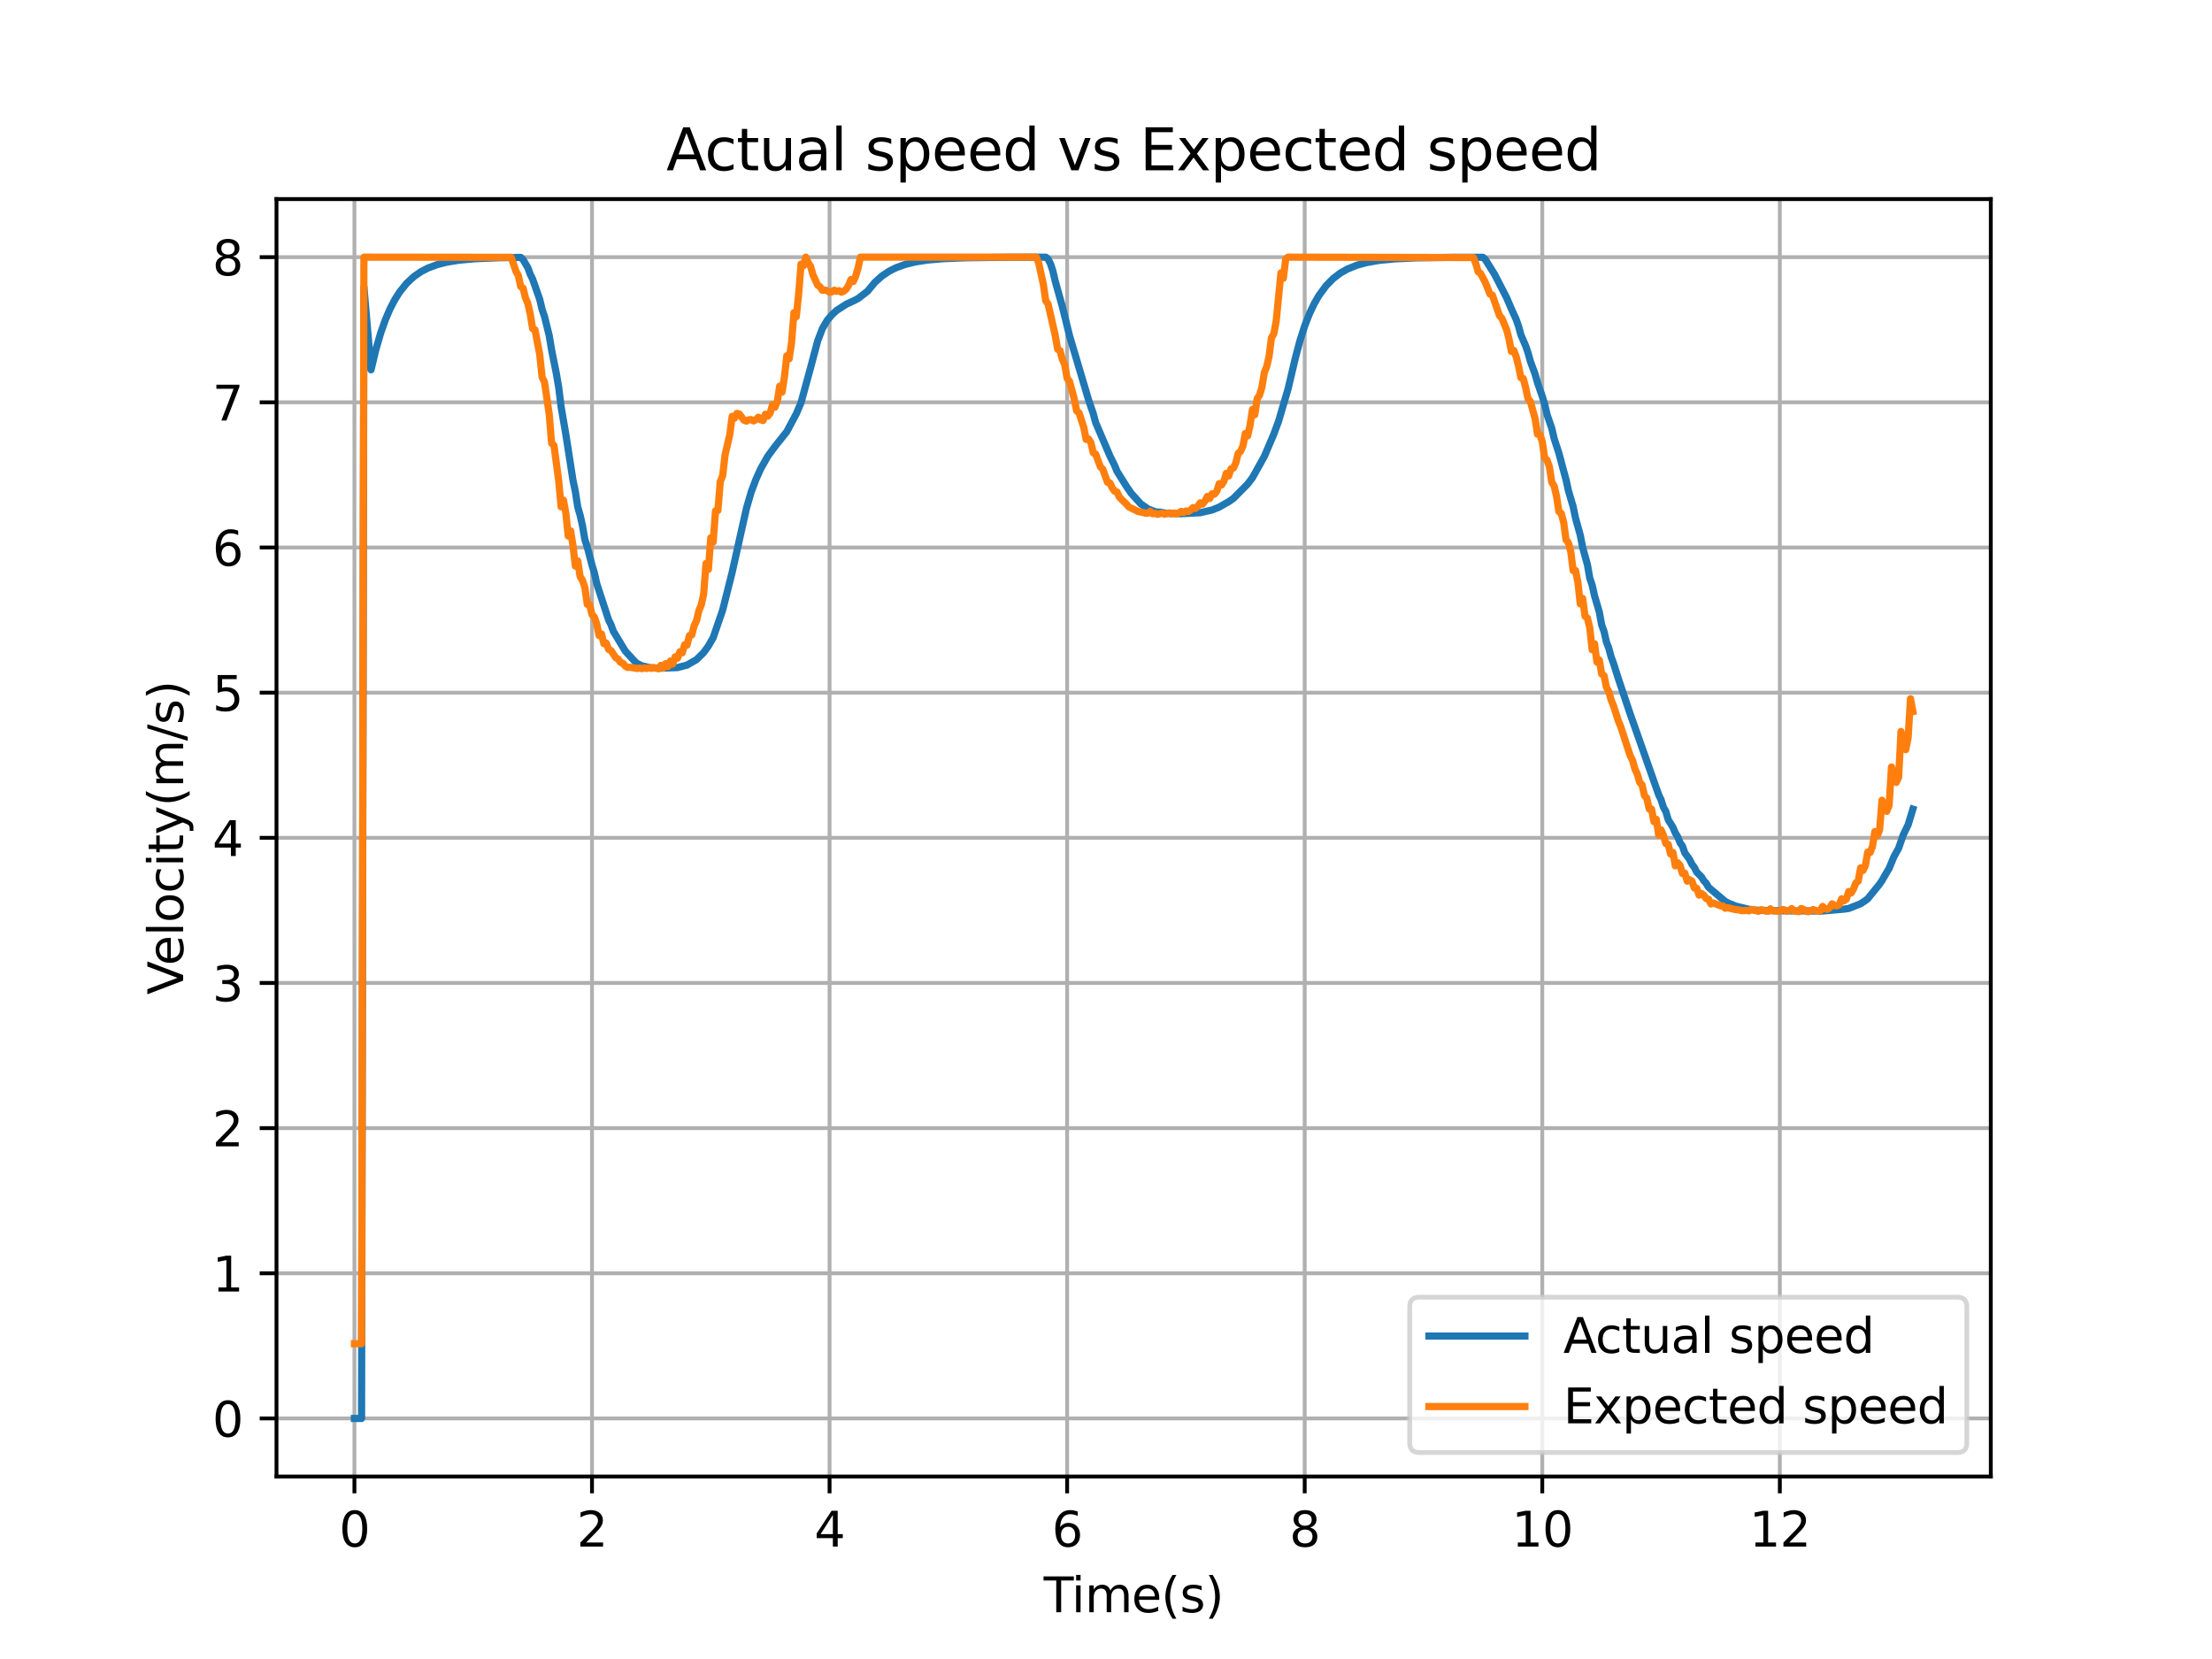 <?xml version="1.0" encoding="utf-8" standalone="no"?>
<!DOCTYPE svg PUBLIC "-//W3C//DTD SVG 1.1//EN"
  "http://www.w3.org/Graphics/SVG/1.1/DTD/svg11.dtd">
<svg xmlns:xlink="http://www.w3.org/1999/xlink" width="460.8pt" height="345.6pt" viewBox="0 0 460.8 345.6" xmlns="http://www.w3.org/2000/svg" version="1.1">
 <defs>
  <style type="text/css">*{stroke-linejoin: round; stroke-linecap: butt}</style>
 </defs>
 <g id="figure_1">
  <g id="patch_1">
   <path d="M 0 345.6 
L 460.8 345.6 
L 460.8 0 
L 0 0 
z
" style="fill: #ffffff"/>
  </g>
  <g id="axes_1">
   <g id="patch_2">
    <path d="M 57.6 307.584 
L 414.72 307.584 
L 414.72 41.472 
L 57.6 41.472 
z
" style="fill: #ffffff"/>
   </g>
   <g id="matplotlib.axis_1">
    <g id="xtick_1">
     <g id="line2d_1">
      <path d="M 73.833 307.584 
L 73.833 41.472 
" clip-path="url(#pea716ecd49)" style="fill: none; stroke: #b0b0b0; stroke-width: 0.8; stroke-linecap: square"/>
     </g>
     <g id="line2d_2">
      <defs>
       <path id="mc53fe54778" d="M 0 0 
L 0 3.5 
" style="stroke: #000000; stroke-width: 0.8"/>
      </defs>
      <g>
       <use xlink:href="#mc53fe54778" x="73.833" y="307.584" style="stroke: #000000; stroke-width: 0.8"/>
      </g>
     </g>
     <g id="text_1">
      <!-- 0 -->
      <g transform="translate(70.651 322.182) scale(0.1 -0.1)">
       <defs>
        <path id="DejaVuSans-30" d="M 2034 4250 
Q 1547 4250 1301 3770 
Q 1056 3291 1056 2328 
Q 1056 1369 1301 889 
Q 1547 409 2034 409 
Q 2525 409 2770 889 
Q 3016 1369 3016 2328 
Q 3016 3291 2770 3770 
Q 2525 4250 2034 4250 
z
M 2034 4750 
Q 2819 4750 3233 4129 
Q 3647 3509 3647 2328 
Q 3647 1150 3233 529 
Q 2819 -91 2034 -91 
Q 1250 -91 836 529 
Q 422 1150 422 2328 
Q 422 3509 836 4129 
Q 1250 4750 2034 4750 
z
" transform="scale(0.016)"/>
       </defs>
       <use xlink:href="#DejaVuSans-30"/>
      </g>
     </g>
    </g>
    <g id="xtick_2">
     <g id="line2d_3">
      <path d="M 123.323 307.584 
L 123.323 41.472 
" clip-path="url(#pea716ecd49)" style="fill: none; stroke: #b0b0b0; stroke-width: 0.8; stroke-linecap: square"/>
     </g>
     <g id="line2d_4">
      <g>
       <use xlink:href="#mc53fe54778" x="123.323" y="307.584" style="stroke: #000000; stroke-width: 0.8"/>
      </g>
     </g>
     <g id="text_2">
      <!-- 2 -->
      <g transform="translate(120.141 322.182) scale(0.1 -0.1)">
       <defs>
        <path id="DejaVuSans-32" d="M 1228 531 
L 3431 531 
L 3431 0 
L 469 0 
L 469 531 
Q 828 903 1448 1529 
Q 2069 2156 2228 2338 
Q 2531 2678 2651 2914 
Q 2772 3150 2772 3378 
Q 2772 3750 2511 3984 
Q 2250 4219 1831 4219 
Q 1534 4219 1204 4116 
Q 875 4013 500 3803 
L 500 4441 
Q 881 4594 1212 4672 
Q 1544 4750 1819 4750 
Q 2544 4750 2975 4387 
Q 3406 4025 3406 3419 
Q 3406 3131 3298 2873 
Q 3191 2616 2906 2266 
Q 2828 2175 2409 1742 
Q 1991 1309 1228 531 
z
" transform="scale(0.016)"/>
       </defs>
       <use xlink:href="#DejaVuSans-32"/>
      </g>
     </g>
    </g>
    <g id="xtick_3">
     <g id="line2d_5">
      <path d="M 172.813 307.584 
L 172.813 41.472 
" clip-path="url(#pea716ecd49)" style="fill: none; stroke: #b0b0b0; stroke-width: 0.8; stroke-linecap: square"/>
     </g>
     <g id="line2d_6">
      <g>
       <use xlink:href="#mc53fe54778" x="172.813" y="307.584" style="stroke: #000000; stroke-width: 0.8"/>
      </g>
     </g>
     <g id="text_3">
      <!-- 4 -->
      <g transform="translate(169.632 322.182) scale(0.1 -0.1)">
       <defs>
        <path id="DejaVuSans-34" d="M 2419 4116 
L 825 1625 
L 2419 1625 
L 2419 4116 
z
M 2253 4666 
L 3047 4666 
L 3047 1625 
L 3713 1625 
L 3713 1100 
L 3047 1100 
L 3047 0 
L 2419 0 
L 2419 1100 
L 313 1100 
L 313 1709 
L 2253 4666 
z
" transform="scale(0.016)"/>
       </defs>
       <use xlink:href="#DejaVuSans-34"/>
      </g>
     </g>
    </g>
    <g id="xtick_4">
     <g id="line2d_7">
      <path d="M 222.303 307.584 
L 222.303 41.472 
" clip-path="url(#pea716ecd49)" style="fill: none; stroke: #b0b0b0; stroke-width: 0.8; stroke-linecap: square"/>
     </g>
     <g id="line2d_8">
      <g>
       <use xlink:href="#mc53fe54778" x="222.303" y="307.584" style="stroke: #000000; stroke-width: 0.8"/>
      </g>
     </g>
     <g id="text_4">
      <!-- 6 -->
      <g transform="translate(219.122 322.182) scale(0.1 -0.1)">
       <defs>
        <path id="DejaVuSans-36" d="M 2113 2584 
Q 1688 2584 1439 2293 
Q 1191 2003 1191 1497 
Q 1191 994 1439 701 
Q 1688 409 2113 409 
Q 2538 409 2786 701 
Q 3034 994 3034 1497 
Q 3034 2003 2786 2293 
Q 2538 2584 2113 2584 
z
M 3366 4563 
L 3366 3988 
Q 3128 4100 2886 4159 
Q 2644 4219 2406 4219 
Q 1781 4219 1451 3797 
Q 1122 3375 1075 2522 
Q 1259 2794 1537 2939 
Q 1816 3084 2150 3084 
Q 2853 3084 3261 2657 
Q 3669 2231 3669 1497 
Q 3669 778 3244 343 
Q 2819 -91 2113 -91 
Q 1303 -91 875 529 
Q 447 1150 447 2328 
Q 447 3434 972 4092 
Q 1497 4750 2381 4750 
Q 2619 4750 2861 4703 
Q 3103 4656 3366 4563 
z
" transform="scale(0.016)"/>
       </defs>
       <use xlink:href="#DejaVuSans-36"/>
      </g>
     </g>
    </g>
    <g id="xtick_5">
     <g id="line2d_9">
      <path d="M 271.793 307.584 
L 271.793 41.472 
" clip-path="url(#pea716ecd49)" style="fill: none; stroke: #b0b0b0; stroke-width: 0.8; stroke-linecap: square"/>
     </g>
     <g id="line2d_10">
      <g>
       <use xlink:href="#mc53fe54778" x="271.793" y="307.584" style="stroke: #000000; stroke-width: 0.8"/>
      </g>
     </g>
     <g id="text_5">
      <!-- 8 -->
      <g transform="translate(268.612 322.182) scale(0.1 -0.1)">
       <defs>
        <path id="DejaVuSans-38" d="M 2034 2216 
Q 1584 2216 1326 1975 
Q 1069 1734 1069 1313 
Q 1069 891 1326 650 
Q 1584 409 2034 409 
Q 2484 409 2743 651 
Q 3003 894 3003 1313 
Q 3003 1734 2745 1975 
Q 2488 2216 2034 2216 
z
M 1403 2484 
Q 997 2584 770 2862 
Q 544 3141 544 3541 
Q 544 4100 942 4425 
Q 1341 4750 2034 4750 
Q 2731 4750 3128 4425 
Q 3525 4100 3525 3541 
Q 3525 3141 3298 2862 
Q 3072 2584 2669 2484 
Q 3125 2378 3379 2068 
Q 3634 1759 3634 1313 
Q 3634 634 3220 271 
Q 2806 -91 2034 -91 
Q 1263 -91 848 271 
Q 434 634 434 1313 
Q 434 1759 690 2068 
Q 947 2378 1403 2484 
z
M 1172 3481 
Q 1172 3119 1398 2916 
Q 1625 2713 2034 2713 
Q 2441 2713 2670 2916 
Q 2900 3119 2900 3481 
Q 2900 3844 2670 4047 
Q 2441 4250 2034 4250 
Q 1625 4250 1398 4047 
Q 1172 3844 1172 3481 
z
" transform="scale(0.016)"/>
       </defs>
       <use xlink:href="#DejaVuSans-38"/>
      </g>
     </g>
    </g>
    <g id="xtick_6">
     <g id="line2d_11">
      <path d="M 321.283 307.584 
L 321.283 41.472 
" clip-path="url(#pea716ecd49)" style="fill: none; stroke: #b0b0b0; stroke-width: 0.8; stroke-linecap: square"/>
     </g>
     <g id="line2d_12">
      <g>
       <use xlink:href="#mc53fe54778" x="321.283" y="307.584" style="stroke: #000000; stroke-width: 0.8"/>
      </g>
     </g>
     <g id="text_6">
      <!-- 10 -->
      <g transform="translate(314.92 322.182) scale(0.1 -0.1)">
       <defs>
        <path id="DejaVuSans-31" d="M 794 531 
L 1825 531 
L 1825 4091 
L 703 3866 
L 703 4441 
L 1819 4666 
L 2450 4666 
L 2450 531 
L 3481 531 
L 3481 0 
L 794 0 
L 794 531 
z
" transform="scale(0.016)"/>
       </defs>
       <use xlink:href="#DejaVuSans-31"/>
       <use xlink:href="#DejaVuSans-30" x="63.623"/>
      </g>
     </g>
    </g>
    <g id="xtick_7">
     <g id="line2d_13">
      <path d="M 370.773 307.584 
L 370.773 41.472 
" clip-path="url(#pea716ecd49)" style="fill: none; stroke: #b0b0b0; stroke-width: 0.8; stroke-linecap: square"/>
     </g>
     <g id="line2d_14">
      <g>
       <use xlink:href="#mc53fe54778" x="370.773" y="307.584" style="stroke: #000000; stroke-width: 0.8"/>
      </g>
     </g>
     <g id="text_7">
      <!-- 12 -->
      <g transform="translate(364.41 322.182) scale(0.1 -0.1)">
       <use xlink:href="#DejaVuSans-31"/>
       <use xlink:href="#DejaVuSans-32" x="63.623"/>
      </g>
     </g>
    </g>
    <g id="text_8">
     <!-- Time(s) -->
     <g transform="translate(217.42 335.861) scale(0.1 -0.1)">
      <defs>
       <path id="DejaVuSans-54" d="M -19 4666 
L 3928 4666 
L 3928 4134 
L 2272 4134 
L 2272 0 
L 1638 0 
L 1638 4134 
L -19 4134 
L -19 4666 
z
" transform="scale(0.016)"/>
       <path id="DejaVuSans-69" d="M 603 3500 
L 1178 3500 
L 1178 0 
L 603 0 
L 603 3500 
z
M 603 4863 
L 1178 4863 
L 1178 4134 
L 603 4134 
L 603 4863 
z
" transform="scale(0.016)"/>
       <path id="DejaVuSans-6d" d="M 3328 2828 
Q 3544 3216 3844 3400 
Q 4144 3584 4550 3584 
Q 5097 3584 5394 3201 
Q 5691 2819 5691 2113 
L 5691 0 
L 5113 0 
L 5113 2094 
Q 5113 2597 4934 2840 
Q 4756 3084 4391 3084 
Q 3944 3084 3684 2787 
Q 3425 2491 3425 1978 
L 3425 0 
L 2847 0 
L 2847 2094 
Q 2847 2600 2669 2842 
Q 2491 3084 2119 3084 
Q 1678 3084 1418 2786 
Q 1159 2488 1159 1978 
L 1159 0 
L 581 0 
L 581 3500 
L 1159 3500 
L 1159 2956 
Q 1356 3278 1631 3431 
Q 1906 3584 2284 3584 
Q 2666 3584 2933 3390 
Q 3200 3197 3328 2828 
z
" transform="scale(0.016)"/>
       <path id="DejaVuSans-65" d="M 3597 1894 
L 3597 1613 
L 953 1613 
Q 991 1019 1311 708 
Q 1631 397 2203 397 
Q 2534 397 2845 478 
Q 3156 559 3463 722 
L 3463 178 
Q 3153 47 2828 -22 
Q 2503 -91 2169 -91 
Q 1331 -91 842 396 
Q 353 884 353 1716 
Q 353 2575 817 3079 
Q 1281 3584 2069 3584 
Q 2775 3584 3186 3129 
Q 3597 2675 3597 1894 
z
M 3022 2063 
Q 3016 2534 2758 2815 
Q 2500 3097 2075 3097 
Q 1594 3097 1305 2825 
Q 1016 2553 972 2059 
L 3022 2063 
z
" transform="scale(0.016)"/>
       <path id="DejaVuSans-28" d="M 1984 4856 
Q 1566 4138 1362 3434 
Q 1159 2731 1159 2009 
Q 1159 1288 1364 580 
Q 1569 -128 1984 -844 
L 1484 -844 
Q 1016 -109 783 600 
Q 550 1309 550 2009 
Q 550 2706 781 3412 
Q 1013 4119 1484 4856 
L 1984 4856 
z
" transform="scale(0.016)"/>
       <path id="DejaVuSans-73" d="M 2834 3397 
L 2834 2853 
Q 2591 2978 2328 3040 
Q 2066 3103 1784 3103 
Q 1356 3103 1142 2972 
Q 928 2841 928 2578 
Q 928 2378 1081 2264 
Q 1234 2150 1697 2047 
L 1894 2003 
Q 2506 1872 2764 1633 
Q 3022 1394 3022 966 
Q 3022 478 2636 193 
Q 2250 -91 1575 -91 
Q 1294 -91 989 -36 
Q 684 19 347 128 
L 347 722 
Q 666 556 975 473 
Q 1284 391 1588 391 
Q 1994 391 2212 530 
Q 2431 669 2431 922 
Q 2431 1156 2273 1281 
Q 2116 1406 1581 1522 
L 1381 1569 
Q 847 1681 609 1914 
Q 372 2147 372 2553 
Q 372 3047 722 3315 
Q 1072 3584 1716 3584 
Q 2034 3584 2315 3537 
Q 2597 3491 2834 3397 
z
" transform="scale(0.016)"/>
       <path id="DejaVuSans-29" d="M 513 4856 
L 1013 4856 
Q 1481 4119 1714 3412 
Q 1947 2706 1947 2009 
Q 1947 1309 1714 600 
Q 1481 -109 1013 -844 
L 513 -844 
Q 928 -128 1133 580 
Q 1338 1288 1338 2009 
Q 1338 2731 1133 3434 
Q 928 4138 513 4856 
z
" transform="scale(0.016)"/>
      </defs>
      <use xlink:href="#DejaVuSans-54"/>
      <use xlink:href="#DejaVuSans-69" x="57.959"/>
      <use xlink:href="#DejaVuSans-6d" x="85.742"/>
      <use xlink:href="#DejaVuSans-65" x="183.154"/>
      <use xlink:href="#DejaVuSans-28" x="244.678"/>
      <use xlink:href="#DejaVuSans-73" x="283.691"/>
      <use xlink:href="#DejaVuSans-29" x="335.791"/>
     </g>
    </g>
   </g>
   <g id="matplotlib.axis_2">
    <g id="ytick_1">
     <g id="line2d_15">
      <path d="M 57.6 295.488 
L 414.72 295.488 
" clip-path="url(#pea716ecd49)" style="fill: none; stroke: #b0b0b0; stroke-width: 0.8; stroke-linecap: square"/>
     </g>
     <g id="line2d_16">
      <defs>
       <path id="md944914287" d="M 0 0 
L -3.5 0 
" style="stroke: #000000; stroke-width: 0.8"/>
      </defs>
      <g>
       <use xlink:href="#md944914287" x="57.6" y="295.488" style="stroke: #000000; stroke-width: 0.8"/>
      </g>
     </g>
     <g id="text_9">
      <!-- 0 -->
      <g transform="translate(44.237 299.287) scale(0.1 -0.1)">
       <use xlink:href="#DejaVuSans-30"/>
      </g>
     </g>
    </g>
    <g id="ytick_2">
     <g id="line2d_17">
      <path d="M 57.6 265.248 
L 414.72 265.248 
" clip-path="url(#pea716ecd49)" style="fill: none; stroke: #b0b0b0; stroke-width: 0.8; stroke-linecap: square"/>
     </g>
     <g id="line2d_18">
      <g>
       <use xlink:href="#md944914287" x="57.6" y="265.248" style="stroke: #000000; stroke-width: 0.8"/>
      </g>
     </g>
     <g id="text_10">
      <!-- 1 -->
      <g transform="translate(44.237 269.047) scale(0.1 -0.1)">
       <use xlink:href="#DejaVuSans-31"/>
      </g>
     </g>
    </g>
    <g id="ytick_3">
     <g id="line2d_19">
      <path d="M 57.6 235.008 
L 414.72 235.008 
" clip-path="url(#pea716ecd49)" style="fill: none; stroke: #b0b0b0; stroke-width: 0.8; stroke-linecap: square"/>
     </g>
     <g id="line2d_20">
      <g>
       <use xlink:href="#md944914287" x="57.6" y="235.008" style="stroke: #000000; stroke-width: 0.8"/>
      </g>
     </g>
     <g id="text_11">
      <!-- 2 -->
      <g transform="translate(44.237 238.807) scale(0.1 -0.1)">
       <use xlink:href="#DejaVuSans-32"/>
      </g>
     </g>
    </g>
    <g id="ytick_4">
     <g id="line2d_21">
      <path d="M 57.6 204.768 
L 414.72 204.768 
" clip-path="url(#pea716ecd49)" style="fill: none; stroke: #b0b0b0; stroke-width: 0.8; stroke-linecap: square"/>
     </g>
     <g id="line2d_22">
      <g>
       <use xlink:href="#md944914287" x="57.6" y="204.768" style="stroke: #000000; stroke-width: 0.8"/>
      </g>
     </g>
     <g id="text_12">
      <!-- 3 -->
      <g transform="translate(44.237 208.567) scale(0.1 -0.1)">
       <defs>
        <path id="DejaVuSans-33" d="M 2597 2516 
Q 3050 2419 3304 2112 
Q 3559 1806 3559 1356 
Q 3559 666 3084 287 
Q 2609 -91 1734 -91 
Q 1441 -91 1130 -33 
Q 819 25 488 141 
L 488 750 
Q 750 597 1062 519 
Q 1375 441 1716 441 
Q 2309 441 2620 675 
Q 2931 909 2931 1356 
Q 2931 1769 2642 2001 
Q 2353 2234 1838 2234 
L 1294 2234 
L 1294 2753 
L 1863 2753 
Q 2328 2753 2575 2939 
Q 2822 3125 2822 3475 
Q 2822 3834 2567 4026 
Q 2313 4219 1838 4219 
Q 1578 4219 1281 4162 
Q 984 4106 628 3988 
L 628 4550 
Q 988 4650 1302 4700 
Q 1616 4750 1894 4750 
Q 2613 4750 3031 4423 
Q 3450 4097 3450 3541 
Q 3450 3153 3228 2886 
Q 3006 2619 2597 2516 
z
" transform="scale(0.016)"/>
       </defs>
       <use xlink:href="#DejaVuSans-33"/>
      </g>
     </g>
    </g>
    <g id="ytick_5">
     <g id="line2d_23">
      <path d="M 57.6 174.528 
L 414.72 174.528 
" clip-path="url(#pea716ecd49)" style="fill: none; stroke: #b0b0b0; stroke-width: 0.8; stroke-linecap: square"/>
     </g>
     <g id="line2d_24">
      <g>
       <use xlink:href="#md944914287" x="57.6" y="174.528" style="stroke: #000000; stroke-width: 0.8"/>
      </g>
     </g>
     <g id="text_13">
      <!-- 4 -->
      <g transform="translate(44.237 178.327) scale(0.1 -0.1)">
       <use xlink:href="#DejaVuSans-34"/>
      </g>
     </g>
    </g>
    <g id="ytick_6">
     <g id="line2d_25">
      <path d="M 57.6 144.288 
L 414.72 144.288 
" clip-path="url(#pea716ecd49)" style="fill: none; stroke: #b0b0b0; stroke-width: 0.8; stroke-linecap: square"/>
     </g>
     <g id="line2d_26">
      <g>
       <use xlink:href="#md944914287" x="57.6" y="144.288" style="stroke: #000000; stroke-width: 0.8"/>
      </g>
     </g>
     <g id="text_14">
      <!-- 5 -->
      <g transform="translate(44.237 148.087) scale(0.1 -0.1)">
       <defs>
        <path id="DejaVuSans-35" d="M 691 4666 
L 3169 4666 
L 3169 4134 
L 1269 4134 
L 1269 2991 
Q 1406 3038 1543 3061 
Q 1681 3084 1819 3084 
Q 2600 3084 3056 2656 
Q 3513 2228 3513 1497 
Q 3513 744 3044 326 
Q 2575 -91 1722 -91 
Q 1428 -91 1123 -41 
Q 819 9 494 109 
L 494 744 
Q 775 591 1075 516 
Q 1375 441 1709 441 
Q 2250 441 2565 725 
Q 2881 1009 2881 1497 
Q 2881 1984 2565 2268 
Q 2250 2553 1709 2553 
Q 1456 2553 1204 2497 
Q 953 2441 691 2322 
L 691 4666 
z
" transform="scale(0.016)"/>
       </defs>
       <use xlink:href="#DejaVuSans-35"/>
      </g>
     </g>
    </g>
    <g id="ytick_7">
     <g id="line2d_27">
      <path d="M 57.6 114.048 
L 414.72 114.048 
" clip-path="url(#pea716ecd49)" style="fill: none; stroke: #b0b0b0; stroke-width: 0.8; stroke-linecap: square"/>
     </g>
     <g id="line2d_28">
      <g>
       <use xlink:href="#md944914287" x="57.6" y="114.048" style="stroke: #000000; stroke-width: 0.8"/>
      </g>
     </g>
     <g id="text_15">
      <!-- 6 -->
      <g transform="translate(44.237 117.847) scale(0.1 -0.1)">
       <use xlink:href="#DejaVuSans-36"/>
      </g>
     </g>
    </g>
    <g id="ytick_8">
     <g id="line2d_29">
      <path d="M 57.6 83.808 
L 414.72 83.808 
" clip-path="url(#pea716ecd49)" style="fill: none; stroke: #b0b0b0; stroke-width: 0.8; stroke-linecap: square"/>
     </g>
     <g id="line2d_30">
      <g>
       <use xlink:href="#md944914287" x="57.6" y="83.808" style="stroke: #000000; stroke-width: 0.8"/>
      </g>
     </g>
     <g id="text_16">
      <!-- 7 -->
      <g transform="translate(44.237 87.607) scale(0.1 -0.1)">
       <defs>
        <path id="DejaVuSans-37" d="M 525 4666 
L 3525 4666 
L 3525 4397 
L 1831 0 
L 1172 0 
L 2766 4134 
L 525 4134 
L 525 4666 
z
" transform="scale(0.016)"/>
       </defs>
       <use xlink:href="#DejaVuSans-37"/>
      </g>
     </g>
    </g>
    <g id="ytick_9">
     <g id="line2d_31">
      <path d="M 57.6 53.568 
L 414.72 53.568 
" clip-path="url(#pea716ecd49)" style="fill: none; stroke: #b0b0b0; stroke-width: 0.8; stroke-linecap: square"/>
     </g>
     <g id="line2d_32">
      <g>
       <use xlink:href="#md944914287" x="57.6" y="53.568" style="stroke: #000000; stroke-width: 0.8"/>
      </g>
     </g>
     <g id="text_17">
      <!-- 8 -->
      <g transform="translate(44.237 57.367) scale(0.1 -0.1)">
       <use xlink:href="#DejaVuSans-38"/>
      </g>
     </g>
    </g>
    <g id="text_18">
     <!-- Velocity(m/s) -->
     <g transform="translate(38.158 207.205) rotate(-90) scale(0.1 -0.1)">
      <defs>
       <path id="DejaVuSans-56" d="M 1831 0 
L 50 4666 
L 709 4666 
L 2188 738 
L 3669 4666 
L 4325 4666 
L 2547 0 
L 1831 0 
z
" transform="scale(0.016)"/>
       <path id="DejaVuSans-6c" d="M 603 4863 
L 1178 4863 
L 1178 0 
L 603 0 
L 603 4863 
z
" transform="scale(0.016)"/>
       <path id="DejaVuSans-6f" d="M 1959 3097 
Q 1497 3097 1228 2736 
Q 959 2375 959 1747 
Q 959 1119 1226 758 
Q 1494 397 1959 397 
Q 2419 397 2687 759 
Q 2956 1122 2956 1747 
Q 2956 2369 2687 2733 
Q 2419 3097 1959 3097 
z
M 1959 3584 
Q 2709 3584 3137 3096 
Q 3566 2609 3566 1747 
Q 3566 888 3137 398 
Q 2709 -91 1959 -91 
Q 1206 -91 779 398 
Q 353 888 353 1747 
Q 353 2609 779 3096 
Q 1206 3584 1959 3584 
z
" transform="scale(0.016)"/>
       <path id="DejaVuSans-63" d="M 3122 3366 
L 3122 2828 
Q 2878 2963 2633 3030 
Q 2388 3097 2138 3097 
Q 1578 3097 1268 2742 
Q 959 2388 959 1747 
Q 959 1106 1268 751 
Q 1578 397 2138 397 
Q 2388 397 2633 464 
Q 2878 531 3122 666 
L 3122 134 
Q 2881 22 2623 -34 
Q 2366 -91 2075 -91 
Q 1284 -91 818 406 
Q 353 903 353 1747 
Q 353 2603 823 3093 
Q 1294 3584 2113 3584 
Q 2378 3584 2631 3529 
Q 2884 3475 3122 3366 
z
" transform="scale(0.016)"/>
       <path id="DejaVuSans-74" d="M 1172 4494 
L 1172 3500 
L 2356 3500 
L 2356 3053 
L 1172 3053 
L 1172 1153 
Q 1172 725 1289 603 
Q 1406 481 1766 481 
L 2356 481 
L 2356 0 
L 1766 0 
Q 1100 0 847 248 
Q 594 497 594 1153 
L 594 3053 
L 172 3053 
L 172 3500 
L 594 3500 
L 594 4494 
L 1172 4494 
z
" transform="scale(0.016)"/>
       <path id="DejaVuSans-79" d="M 2059 -325 
Q 1816 -950 1584 -1140 
Q 1353 -1331 966 -1331 
L 506 -1331 
L 506 -850 
L 844 -850 
Q 1081 -850 1212 -737 
Q 1344 -625 1503 -206 
L 1606 56 
L 191 3500 
L 800 3500 
L 1894 763 
L 2988 3500 
L 3597 3500 
L 2059 -325 
z
" transform="scale(0.016)"/>
       <path id="DejaVuSans-2f" d="M 1625 4666 
L 2156 4666 
L 531 -594 
L 0 -594 
L 1625 4666 
z
" transform="scale(0.016)"/>
      </defs>
      <use xlink:href="#DejaVuSans-56"/>
      <use xlink:href="#DejaVuSans-65" x="60.658"/>
      <use xlink:href="#DejaVuSans-6c" x="122.182"/>
      <use xlink:href="#DejaVuSans-6f" x="149.965"/>
      <use xlink:href="#DejaVuSans-63" x="211.146"/>
      <use xlink:href="#DejaVuSans-69" x="266.127"/>
      <use xlink:href="#DejaVuSans-74" x="293.91"/>
      <use xlink:href="#DejaVuSans-79" x="333.119"/>
      <use xlink:href="#DejaVuSans-28" x="392.299"/>
      <use xlink:href="#DejaVuSans-6d" x="431.312"/>
      <use xlink:href="#DejaVuSans-2f" x="528.725"/>
      <use xlink:href="#DejaVuSans-73" x="562.416"/>
      <use xlink:href="#DejaVuSans-29" x="614.516"/>
     </g>
    </g>
   </g>
   <g id="line2d_33">
    <path d="M 73.833 295.488 
L 75.317 295.488 
L 75.812 59.774 
L 77.297 77.029 
L 78.287 72.875 
L 79.277 69.456 
L 80.266 66.643 
L 81.256 64.328 
L 82.246 62.423 
L 83.236 60.855 
L 84.721 59.008 
L 86.205 57.629 
L 87.69 56.6 
L 89.175 55.831 
L 91.154 55.101 
L 93.134 54.606 
L 95.608 54.206 
L 99.073 53.89 
L 104.022 53.69 
L 108.476 53.622 
L 108.971 54.091 
L 109.96 55.775 
L 110.455 57.127 
L 110.95 58.134 
L 112.435 62.367 
L 112.93 64.458 
L 113.425 65.916 
L 114.415 69.934 
L 114.909 72.907 
L 115.899 77.831 
L 116.394 80.754 
L 116.889 84.741 
L 117.879 90.526 
L 119.364 100.062 
L 119.858 102.427 
L 120.353 105.609 
L 120.848 107.321 
L 121.343 109.509 
L 121.838 112.408 
L 122.333 113.931 
L 123.323 117.72 
L 123.818 119.329 
L 124.313 121.587 
L 126.787 129.146 
L 127.282 130.15 
L 127.777 131.507 
L 130.251 135.615 
L 132.231 137.785 
L 132.726 138.217 
L 133.716 138.694 
L 135.2 139.051 
L 136.19 139.137 
L 137.675 139.195 
L 141.139 139.07 
L 143.119 138.546 
L 145.098 137.415 
L 146.583 135.944 
L 147.573 134.573 
L 148.563 132.847 
L 150.542 127.087 
L 152.522 119.215 
L 155.491 105.921 
L 156.481 102.506 
L 157.471 99.874 
L 158.461 97.67 
L 159.945 95.046 
L 161.43 93.026 
L 163.905 89.916 
L 165.884 86.205 
L 166.874 83.862 
L 168.854 76.609 
L 170.338 71.015 
L 171.328 68.427 
L 172.318 66.734 
L 173.308 65.566 
L 174.297 64.667 
L 176.277 63.383 
L 177.762 62.7 
L 178.752 62.191 
L 180.731 60.66 
L 182.216 58.862 
L 183.701 57.52 
L 185.185 56.519 
L 186.67 55.771 
L 188.65 55.06 
L 190.629 54.578 
L 193.104 54.189 
L 196.568 53.882 
L 201.517 53.689 
L 210.92 53.587 
L 217.849 53.573 
L 218.344 53.971 
L 218.838 54.96 
L 219.333 56.45 
L 219.828 58.587 
L 221.313 63.888 
L 222.798 69.93 
L 226.757 83.265 
L 227.747 86.176 
L 228.242 88.023 
L 231.211 94.965 
L 232.201 96.971 
L 232.696 98.178 
L 234.675 101.35 
L 235.665 102.777 
L 237.645 104.968 
L 239.129 106.003 
L 240.614 106.582 
L 241.109 106.689 
L 241.604 106.673 
L 243.089 106.947 
L 246.058 107.017 
L 250.017 106.812 
L 252.492 106.24 
L 253.976 105.64 
L 255.956 104.512 
L 256.946 103.823 
L 259.915 100.827 
L 260.905 99.521 
L 263.38 95.083 
L 265.359 90.433 
L 266.349 87.748 
L 268.329 81.01 
L 269.813 74.714 
L 270.803 70.97 
L 271.793 67.889 
L 272.783 65.353 
L 273.772 63.266 
L 274.762 61.549 
L 276.247 59.526 
L 277.732 58.016 
L 279.216 56.889 
L 280.701 56.047 
L 282.681 55.247 
L 284.66 54.706 
L 287.135 54.267 
L 290.599 53.922 
L 295.053 53.719 
L 302.972 53.6 
L 308.91 53.604 
L 309.405 54.043 
L 310.395 55.622 
L 311.385 57.216 
L 313.859 62.021 
L 314.849 64.343 
L 315.839 66.529 
L 316.334 67.939 
L 316.829 69.755 
L 317.819 72.043 
L 318.313 73.484 
L 318.808 75.277 
L 319.798 77.963 
L 320.293 79.725 
L 321.283 82.582 
L 321.778 84.181 
L 322.273 86.341 
L 323.262 89.232 
L 323.757 91.36 
L 324.747 94.397 
L 325.737 98.122 
L 326.232 99.925 
L 326.727 102.212 
L 327.717 105.552 
L 328.211 107.926 
L 329.201 111.498 
L 329.696 114.041 
L 330.686 117.62 
L 331.181 120.436 
L 331.676 121.887 
L 332.171 124.121 
L 333.16 127.469 
L 333.655 130.182 
L 334.15 131.533 
L 334.645 133.73 
L 335.14 135.025 
L 335.635 136.876 
L 336.13 138.204 
L 337.12 141.344 
L 339.594 148.719 
L 345.533 165.569 
L 346.028 166.597 
L 346.523 168.168 
L 347.018 169.032 
L 347.513 170.74 
L 348.502 172.35 
L 348.997 173.513 
L 349.492 174.328 
L 349.987 175.557 
L 350.482 176.253 
L 350.977 177.673 
L 351.967 179.031 
L 352.462 180.048 
L 352.956 180.683 
L 353.451 181.674 
L 354.441 182.677 
L 354.936 183.468 
L 355.431 184.004 
L 355.926 184.853 
L 359.39 187.786 
L 360.38 188.295 
L 360.875 188.438 
L 361.37 188.702 
L 364.339 189.418 
L 365.824 189.608 
L 366.814 189.643 
L 369.288 189.708 
L 371.268 189.73 
L 374.732 189.763 
L 375.722 189.732 
L 377.207 189.771 
L 378.196 189.774 
L 379.186 189.818 
L 384.135 189.39 
L 385.125 189.245 
L 387.599 188.265 
L 388.589 187.603 
L 389.084 187.227 
L 391.559 184.174 
L 392.054 183.445 
L 393.043 181.721 
L 393.538 180.899 
L 394.528 178.493 
L 395.518 176.698 
L 396.508 173.847 
L 397.497 171.827 
L 398.487 168.561 
L 398.487 168.561 
" clip-path="url(#pea716ecd49)" style="fill: none; stroke: #1f77b4; stroke-width: 1.5; stroke-linecap: square"/>
   </g>
   <g id="line2d_34">
    <path d="M 73.833 279.92 
L 75.317 279.92 
L 75.812 53.568 
L 106.496 53.604 
L 107.486 56.53 
L 107.981 57.383 
L 108.476 59.704 
L 108.971 60.05 
L 109.466 62.049 
L 109.96 63.237 
L 110.455 65.402 
L 110.95 68.442 
L 111.445 68.692 
L 112.435 73.89 
L 112.93 78.572 
L 113.425 79.57 
L 114.415 86.322 
L 114.909 92.337 
L 115.404 92.793 
L 116.394 100.19 
L 116.889 105.584 
L 117.384 104.198 
L 117.879 106.932 
L 118.374 111.671 
L 118.869 110.583 
L 119.364 113.678 
L 119.858 117.929 
L 120.353 116.834 
L 120.848 120.11 
L 121.343 120.885 
L 121.838 122.394 
L 122.333 125.89 
L 122.828 125.971 
L 123.323 128.029 
L 123.818 128.543 
L 124.313 129.996 
L 124.807 132.413 
L 125.302 132.062 
L 125.797 134.093 
L 126.292 133.96 
L 126.787 135.294 
L 127.282 135.511 
L 128.272 137.009 
L 128.767 137.294 
L 129.262 137.978 
L 129.756 138.184 
L 130.251 138.744 
L 130.746 139.04 
L 131.241 139.006 
L 132.726 139.259 
L 133.221 139.169 
L 133.716 139.294 
L 134.211 139.141 
L 134.705 139.263 
L 135.2 139.104 
L 135.695 139.237 
L 136.19 139.079 
L 137.18 139.319 
L 137.675 138.607 
L 138.17 139.169 
L 138.665 138.256 
L 139.16 138.855 
L 139.654 137.702 
L 140.149 138.313 
L 140.644 136.817 
L 141.139 137.111 
L 141.634 135.775 
L 142.129 136 
L 142.624 134.296 
L 143.119 134.387 
L 143.614 132.403 
L 144.109 132.274 
L 144.603 130.356 
L 145.098 129.298 
L 145.593 127.21 
L 146.088 126.013 
L 146.583 123.747 
L 147.078 117.385 
L 147.573 118.617 
L 148.068 112.036 
L 148.563 112.938 
L 149.058 106.41 
L 149.552 106.343 
L 150.047 100.31 
L 150.542 99.094 
L 151.037 94.788 
L 152.027 90.549 
L 152.522 86.728 
L 153.017 87.127 
L 153.512 86.121 
L 154.007 86.245 
L 154.996 87.546 
L 155.491 87.727 
L 155.986 87.451 
L 156.481 87.408 
L 156.976 87.684 
L 157.471 87.43 
L 157.966 86.915 
L 158.461 87.457 
L 158.956 87.6 
L 159.45 86.291 
L 159.945 86.686 
L 160.44 86.051 
L 160.935 84.295 
L 161.43 84.836 
L 161.925 83.638 
L 162.42 80.438 
L 162.915 81.69 
L 163.41 78.538 
L 163.905 74.112 
L 164.399 74.746 
L 164.894 71.367 
L 165.389 65.14 
L 165.884 65.98 
L 166.379 61.186 
L 166.874 54.997 
L 167.369 55.358 
L 167.864 53.568 
L 168.359 54.74 
L 168.854 55.479 
L 169.348 57.236 
L 170.338 59.395 
L 170.833 59.741 
L 171.328 60.491 
L 171.823 60.413 
L 172.318 60.556 
L 172.813 60.872 
L 173.308 60.799 
L 173.803 60.446 
L 174.297 60.685 
L 174.792 60.547 
L 175.287 60.869 
L 175.782 60.646 
L 176.277 60.237 
L 176.772 59.45 
L 177.267 58.232 
L 177.762 58.637 
L 178.257 57.496 
L 178.752 55.835 
L 179.246 53.568 
L 215.869 53.568 
L 216.364 54.73 
L 217.354 59.289 
L 217.849 62.658 
L 218.344 63.364 
L 219.828 69.911 
L 220.323 72.751 
L 220.818 73.039 
L 221.313 74.872 
L 221.808 76.001 
L 222.303 78.833 
L 222.798 79.444 
L 223.787 83.104 
L 224.282 85.589 
L 224.777 85.991 
L 225.767 89.029 
L 226.262 91.541 
L 226.757 91.425 
L 227.252 92.197 
L 227.747 94.328 
L 228.242 94.59 
L 229.231 97.257 
L 229.726 97.737 
L 230.716 100.478 
L 231.211 100.615 
L 231.706 101.645 
L 232.201 102.34 
L 232.696 102.486 
L 233.191 103.578 
L 234.675 105.04 
L 235.17 105.612 
L 237.15 106.582 
L 238.14 106.756 
L 238.635 106.925 
L 239.129 106.893 
L 239.624 106.514 
L 240.119 107.034 
L 240.614 106.932 
L 241.109 107.143 
L 242.099 106.903 
L 242.594 107.113 
L 243.584 106.835 
L 244.078 107.053 
L 244.573 106.869 
L 245.068 107.067 
L 245.563 106.863 
L 246.058 106.535 
L 246.553 106.763 
L 247.048 106.446 
L 247.543 106.56 
L 248.038 106.252 
L 248.533 105.741 
L 249.027 105.904 
L 249.522 105.495 
L 250.017 104.749 
L 250.512 105.015 
L 251.007 104.401 
L 251.502 103.424 
L 251.997 103.847 
L 252.492 102.867 
L 252.987 102.94 
L 253.482 102.352 
L 253.976 100.759 
L 254.471 101.039 
L 254.966 100.242 
L 255.461 98.605 
L 255.956 99.155 
L 256.451 97.64 
L 256.946 97.502 
L 257.441 96.431 
L 257.936 94.447 
L 258.431 94.032 
L 258.925 92.919 
L 259.42 90.292 
L 259.915 90.8 
L 260.41 88.577 
L 260.905 85.298 
L 261.4 86.391 
L 261.895 83.038 
L 262.39 82.305 
L 262.885 80.642 
L 263.38 77.605 
L 263.874 76.398 
L 264.369 74.238 
L 264.864 70.364 
L 265.359 69.548 
L 265.854 66.886 
L 266.844 56.843 
L 267.339 57.981 
L 267.834 53.971 
L 268.329 53.568 
L 306.931 53.652 
L 307.426 54.88 
L 307.921 56.612 
L 308.415 56.944 
L 309.405 58.809 
L 310.395 61.265 
L 310.89 61.478 
L 312.375 65.767 
L 312.87 66.309 
L 313.859 68.698 
L 314.354 70.624 
L 314.849 73.216 
L 315.344 72.981 
L 315.839 74.285 
L 316.334 76.231 
L 316.829 78.692 
L 317.324 78.85 
L 317.819 80.736 
L 318.313 83.081 
L 318.808 83.641 
L 319.798 87.226 
L 320.293 90.456 
L 320.788 90.533 
L 321.283 91.992 
L 321.778 95.413 
L 322.273 95.844 
L 322.768 97.242 
L 323.262 100.472 
L 323.757 101.234 
L 324.252 103.361 
L 324.747 106.568 
L 325.242 106.96 
L 325.737 108.803 
L 326.232 112.448 
L 326.727 113.068 
L 327.222 114.93 
L 327.717 118.885 
L 328.211 118.839 
L 328.706 121.293 
L 329.201 125.799 
L 329.696 124.651 
L 330.191 128.376 
L 330.686 128.764 
L 331.181 130.802 
L 331.676 135.352 
L 332.171 134.106 
L 332.666 137.916 
L 333.16 137.493 
L 333.655 140.401 
L 334.15 140.736 
L 334.645 143.152 
L 335.14 144.081 
L 335.635 145.833 
L 336.13 147.054 
L 337.12 150.166 
L 337.615 151.347 
L 339.594 157.417 
L 340.089 158.4 
L 340.584 160.201 
L 341.079 161.259 
L 341.574 162.975 
L 342.069 163.499 
L 342.564 165.731 
L 343.058 166.263 
L 343.553 168.522 
L 344.048 168.556 
L 344.543 171.16 
L 345.038 170.678 
L 345.533 173.994 
L 346.028 172.872 
L 346.523 174.02 
L 347.018 175.729 
L 347.513 175.879 
L 348.007 177.899 
L 348.502 177.578 
L 348.997 180.38 
L 349.492 179.715 
L 349.987 180.279 
L 350.482 181.985 
L 350.977 181.891 
L 351.472 183.563 
L 351.967 183.242 
L 352.462 183.56 
L 352.956 184.975 
L 353.451 185.024 
L 353.946 186.471 
L 354.441 186.125 
L 354.936 186.484 
L 355.431 187.189 
L 355.926 187.33 
L 356.421 188.306 
L 356.916 188.097 
L 358.4 188.704 
L 358.895 188.711 
L 359.39 189.204 
L 359.885 189.09 
L 361.37 189.454 
L 362.36 189.582 
L 362.854 189.71 
L 363.844 189.669 
L 364.339 189.764 
L 364.834 189.458 
L 366.319 189.846 
L 366.814 189.53 
L 367.309 189.573 
L 367.803 189.796 
L 368.298 189.839 
L 368.793 189.323 
L 369.288 189.723 
L 370.773 189.864 
L 371.268 189.465 
L 371.763 189.541 
L 372.258 189.816 
L 372.752 189.667 
L 373.247 189.276 
L 373.742 189.76 
L 374.732 189.921 
L 375.227 189.258 
L 375.722 189.439 
L 376.217 189.838 
L 376.712 189.931 
L 377.701 189.475 
L 378.196 189.706 
L 378.691 189.801 
L 379.186 189.761 
L 379.681 188.82 
L 380.176 189.324 
L 380.671 189.417 
L 381.166 189.096 
L 381.661 188.284 
L 382.156 188.64 
L 382.65 188.691 
L 383.145 188.466 
L 383.64 187.242 
L 384.135 187.657 
L 384.63 187.309 
L 385.125 185.719 
L 385.62 186.018 
L 386.115 185.193 
L 386.61 183.928 
L 387.105 183.549 
L 387.599 180.793 
L 388.094 181.343 
L 388.589 180.31 
L 389.084 177.503 
L 389.579 177.602 
L 390.074 176.33 
L 390.569 173.224 
L 391.064 174.143 
L 391.559 172.862 
L 392.054 166.703 
L 393.043 169.015 
L 393.538 167.755 
L 394.033 159.773 
L 395.023 162.996 
L 395.518 161.93 
L 396.013 152.386 
L 397.003 156.172 
L 397.497 153.704 
L 397.992 145.554 
L 398.487 148.224 
L 398.487 148.224 
" clip-path="url(#pea716ecd49)" style="fill: none; stroke: #ff7f0e; stroke-width: 1.5; stroke-linecap: square"/>
   </g>
   <g id="patch_3">
    <path d="M 57.6 307.584 
L 57.6 41.472 
" style="fill: none; stroke: #000000; stroke-width: 0.8; stroke-linejoin: miter; stroke-linecap: square"/>
   </g>
   <g id="patch_4">
    <path d="M 414.72 307.584 
L 414.72 41.472 
" style="fill: none; stroke: #000000; stroke-width: 0.8; stroke-linejoin: miter; stroke-linecap: square"/>
   </g>
   <g id="patch_5">
    <path d="M 57.6 307.584 
L 414.72 307.584 
" style="fill: none; stroke: #000000; stroke-width: 0.8; stroke-linejoin: miter; stroke-linecap: square"/>
   </g>
   <g id="patch_6">
    <path d="M 57.6 41.472 
L 414.72 41.472 
" style="fill: none; stroke: #000000; stroke-width: 0.8; stroke-linejoin: miter; stroke-linecap: square"/>
   </g>
   <g id="text_19">
    <!-- Actual speed vs Expected speed -->
    <g transform="translate(138.808 35.472) scale(0.12 -0.12)">
     <defs>
      <path id="DejaVuSans-41" d="M 2188 4044 
L 1331 1722 
L 3047 1722 
L 2188 4044 
z
M 1831 4666 
L 2547 4666 
L 4325 0 
L 3669 0 
L 3244 1197 
L 1141 1197 
L 716 0 
L 50 0 
L 1831 4666 
z
" transform="scale(0.016)"/>
      <path id="DejaVuSans-75" d="M 544 1381 
L 544 3500 
L 1119 3500 
L 1119 1403 
Q 1119 906 1312 657 
Q 1506 409 1894 409 
Q 2359 409 2629 706 
Q 2900 1003 2900 1516 
L 2900 3500 
L 3475 3500 
L 3475 0 
L 2900 0 
L 2900 538 
Q 2691 219 2414 64 
Q 2138 -91 1772 -91 
Q 1169 -91 856 284 
Q 544 659 544 1381 
z
M 1991 3584 
L 1991 3584 
z
" transform="scale(0.016)"/>
      <path id="DejaVuSans-61" d="M 2194 1759 
Q 1497 1759 1228 1600 
Q 959 1441 959 1056 
Q 959 750 1161 570 
Q 1363 391 1709 391 
Q 2188 391 2477 730 
Q 2766 1069 2766 1631 
L 2766 1759 
L 2194 1759 
z
M 3341 1997 
L 3341 0 
L 2766 0 
L 2766 531 
Q 2569 213 2275 61 
Q 1981 -91 1556 -91 
Q 1019 -91 701 211 
Q 384 513 384 1019 
Q 384 1609 779 1909 
Q 1175 2209 1959 2209 
L 2766 2209 
L 2766 2266 
Q 2766 2663 2505 2880 
Q 2244 3097 1772 3097 
Q 1472 3097 1187 3025 
Q 903 2953 641 2809 
L 641 3341 
Q 956 3463 1253 3523 
Q 1550 3584 1831 3584 
Q 2591 3584 2966 3190 
Q 3341 2797 3341 1997 
z
" transform="scale(0.016)"/>
      <path id="DejaVuSans-20" transform="scale(0.016)"/>
      <path id="DejaVuSans-70" d="M 1159 525 
L 1159 -1331 
L 581 -1331 
L 581 3500 
L 1159 3500 
L 1159 2969 
Q 1341 3281 1617 3432 
Q 1894 3584 2278 3584 
Q 2916 3584 3314 3078 
Q 3713 2572 3713 1747 
Q 3713 922 3314 415 
Q 2916 -91 2278 -91 
Q 1894 -91 1617 61 
Q 1341 213 1159 525 
z
M 3116 1747 
Q 3116 2381 2855 2742 
Q 2594 3103 2138 3103 
Q 1681 3103 1420 2742 
Q 1159 2381 1159 1747 
Q 1159 1113 1420 752 
Q 1681 391 2138 391 
Q 2594 391 2855 752 
Q 3116 1113 3116 1747 
z
" transform="scale(0.016)"/>
      <path id="DejaVuSans-64" d="M 2906 2969 
L 2906 4863 
L 3481 4863 
L 3481 0 
L 2906 0 
L 2906 525 
Q 2725 213 2448 61 
Q 2172 -91 1784 -91 
Q 1150 -91 751 415 
Q 353 922 353 1747 
Q 353 2572 751 3078 
Q 1150 3584 1784 3584 
Q 2172 3584 2448 3432 
Q 2725 3281 2906 2969 
z
M 947 1747 
Q 947 1113 1208 752 
Q 1469 391 1925 391 
Q 2381 391 2643 752 
Q 2906 1113 2906 1747 
Q 2906 2381 2643 2742 
Q 2381 3103 1925 3103 
Q 1469 3103 1208 2742 
Q 947 2381 947 1747 
z
" transform="scale(0.016)"/>
      <path id="DejaVuSans-76" d="M 191 3500 
L 800 3500 
L 1894 563 
L 2988 3500 
L 3597 3500 
L 2284 0 
L 1503 0 
L 191 3500 
z
" transform="scale(0.016)"/>
      <path id="DejaVuSans-45" d="M 628 4666 
L 3578 4666 
L 3578 4134 
L 1259 4134 
L 1259 2753 
L 3481 2753 
L 3481 2222 
L 1259 2222 
L 1259 531 
L 3634 531 
L 3634 0 
L 628 0 
L 628 4666 
z
" transform="scale(0.016)"/>
      <path id="DejaVuSans-78" d="M 3513 3500 
L 2247 1797 
L 3578 0 
L 2900 0 
L 1881 1375 
L 863 0 
L 184 0 
L 1544 1831 
L 300 3500 
L 978 3500 
L 1906 2253 
L 2834 3500 
L 3513 3500 
z
" transform="scale(0.016)"/>
     </defs>
     <use xlink:href="#DejaVuSans-41"/>
     <use xlink:href="#DejaVuSans-63" x="66.658"/>
     <use xlink:href="#DejaVuSans-74" x="121.639"/>
     <use xlink:href="#DejaVuSans-75" x="160.848"/>
     <use xlink:href="#DejaVuSans-61" x="224.227"/>
     <use xlink:href="#DejaVuSans-6c" x="285.506"/>
     <use xlink:href="#DejaVuSans-20" x="313.289"/>
     <use xlink:href="#DejaVuSans-73" x="345.076"/>
     <use xlink:href="#DejaVuSans-70" x="397.176"/>
     <use xlink:href="#DejaVuSans-65" x="460.652"/>
     <use xlink:href="#DejaVuSans-65" x="522.176"/>
     <use xlink:href="#DejaVuSans-64" x="583.699"/>
     <use xlink:href="#DejaVuSans-20" x="647.176"/>
     <use xlink:href="#DejaVuSans-76" x="678.963"/>
     <use xlink:href="#DejaVuSans-73" x="738.143"/>
     <use xlink:href="#DejaVuSans-20" x="790.242"/>
     <use xlink:href="#DejaVuSans-45" x="822.029"/>
     <use xlink:href="#DejaVuSans-78" x="885.213"/>
     <use xlink:href="#DejaVuSans-70" x="944.393"/>
     <use xlink:href="#DejaVuSans-65" x="1007.869"/>
     <use xlink:href="#DejaVuSans-63" x="1069.393"/>
     <use xlink:href="#DejaVuSans-74" x="1124.373"/>
     <use xlink:href="#DejaVuSans-65" x="1163.582"/>
     <use xlink:href="#DejaVuSans-64" x="1225.105"/>
     <use xlink:href="#DejaVuSans-20" x="1288.582"/>
     <use xlink:href="#DejaVuSans-73" x="1320.369"/>
     <use xlink:href="#DejaVuSans-70" x="1372.469"/>
     <use xlink:href="#DejaVuSans-65" x="1435.945"/>
     <use xlink:href="#DejaVuSans-65" x="1497.469"/>
     <use xlink:href="#DejaVuSans-64" x="1558.992"/>
    </g>
   </g>
   <g id="legend_1">
    <g id="patch_7">
     <path d="M 295.67 302.584 
L 407.72 302.584 
Q 409.72 302.584 409.72 300.584 
L 409.72 272.228 
Q 409.72 270.228 407.72 270.228 
L 295.67 270.228 
Q 293.67 270.228 293.67 272.228 
L 293.67 300.584 
Q 293.67 302.584 295.67 302.584 
z
" style="fill: #ffffff; opacity: 0.8; stroke: #cccccc; stroke-linejoin: miter"/>
    </g>
    <g id="line2d_35">
     <path d="M 297.67 278.326 
L 307.67 278.326 
L 317.67 278.326 
" style="fill: none; stroke: #1f77b4; stroke-width: 1.5; stroke-linecap: square"/>
    </g>
    <g id="text_20">
     <!-- Actual speed -->
     <g transform="translate(325.67 281.826) scale(0.1 -0.1)">
      <use xlink:href="#DejaVuSans-41"/>
      <use xlink:href="#DejaVuSans-63" x="66.658"/>
      <use xlink:href="#DejaVuSans-74" x="121.639"/>
      <use xlink:href="#DejaVuSans-75" x="160.848"/>
      <use xlink:href="#DejaVuSans-61" x="224.227"/>
      <use xlink:href="#DejaVuSans-6c" x="285.506"/>
      <use xlink:href="#DejaVuSans-20" x="313.289"/>
      <use xlink:href="#DejaVuSans-73" x="345.076"/>
      <use xlink:href="#DejaVuSans-70" x="397.176"/>
      <use xlink:href="#DejaVuSans-65" x="460.652"/>
      <use xlink:href="#DejaVuSans-65" x="522.176"/>
      <use xlink:href="#DejaVuSans-64" x="583.699"/>
     </g>
    </g>
    <g id="line2d_36">
     <path d="M 297.67 293.004 
L 307.67 293.004 
L 317.67 293.004 
" style="fill: none; stroke: #ff7f0e; stroke-width: 1.5; stroke-linecap: square"/>
    </g>
    <g id="text_21">
     <!-- Expected speed -->
     <g transform="translate(325.67 296.504) scale(0.1 -0.1)">
      <use xlink:href="#DejaVuSans-45"/>
      <use xlink:href="#DejaVuSans-78" x="63.184"/>
      <use xlink:href="#DejaVuSans-70" x="122.363"/>
      <use xlink:href="#DejaVuSans-65" x="185.84"/>
      <use xlink:href="#DejaVuSans-63" x="247.363"/>
      <use xlink:href="#DejaVuSans-74" x="302.344"/>
      <use xlink:href="#DejaVuSans-65" x="341.553"/>
      <use xlink:href="#DejaVuSans-64" x="403.076"/>
      <use xlink:href="#DejaVuSans-20" x="466.553"/>
      <use xlink:href="#DejaVuSans-73" x="498.34"/>
      <use xlink:href="#DejaVuSans-70" x="550.439"/>
      <use xlink:href="#DejaVuSans-65" x="613.916"/>
      <use xlink:href="#DejaVuSans-65" x="675.439"/>
      <use xlink:href="#DejaVuSans-64" x="736.963"/>
     </g>
    </g>
   </g>
  </g>
 </g>
 <defs>
  <clipPath id="pea716ecd49">
   <rect x="57.6" y="41.472" width="357.12" height="266.112"/>
  </clipPath>
 </defs>
</svg>
